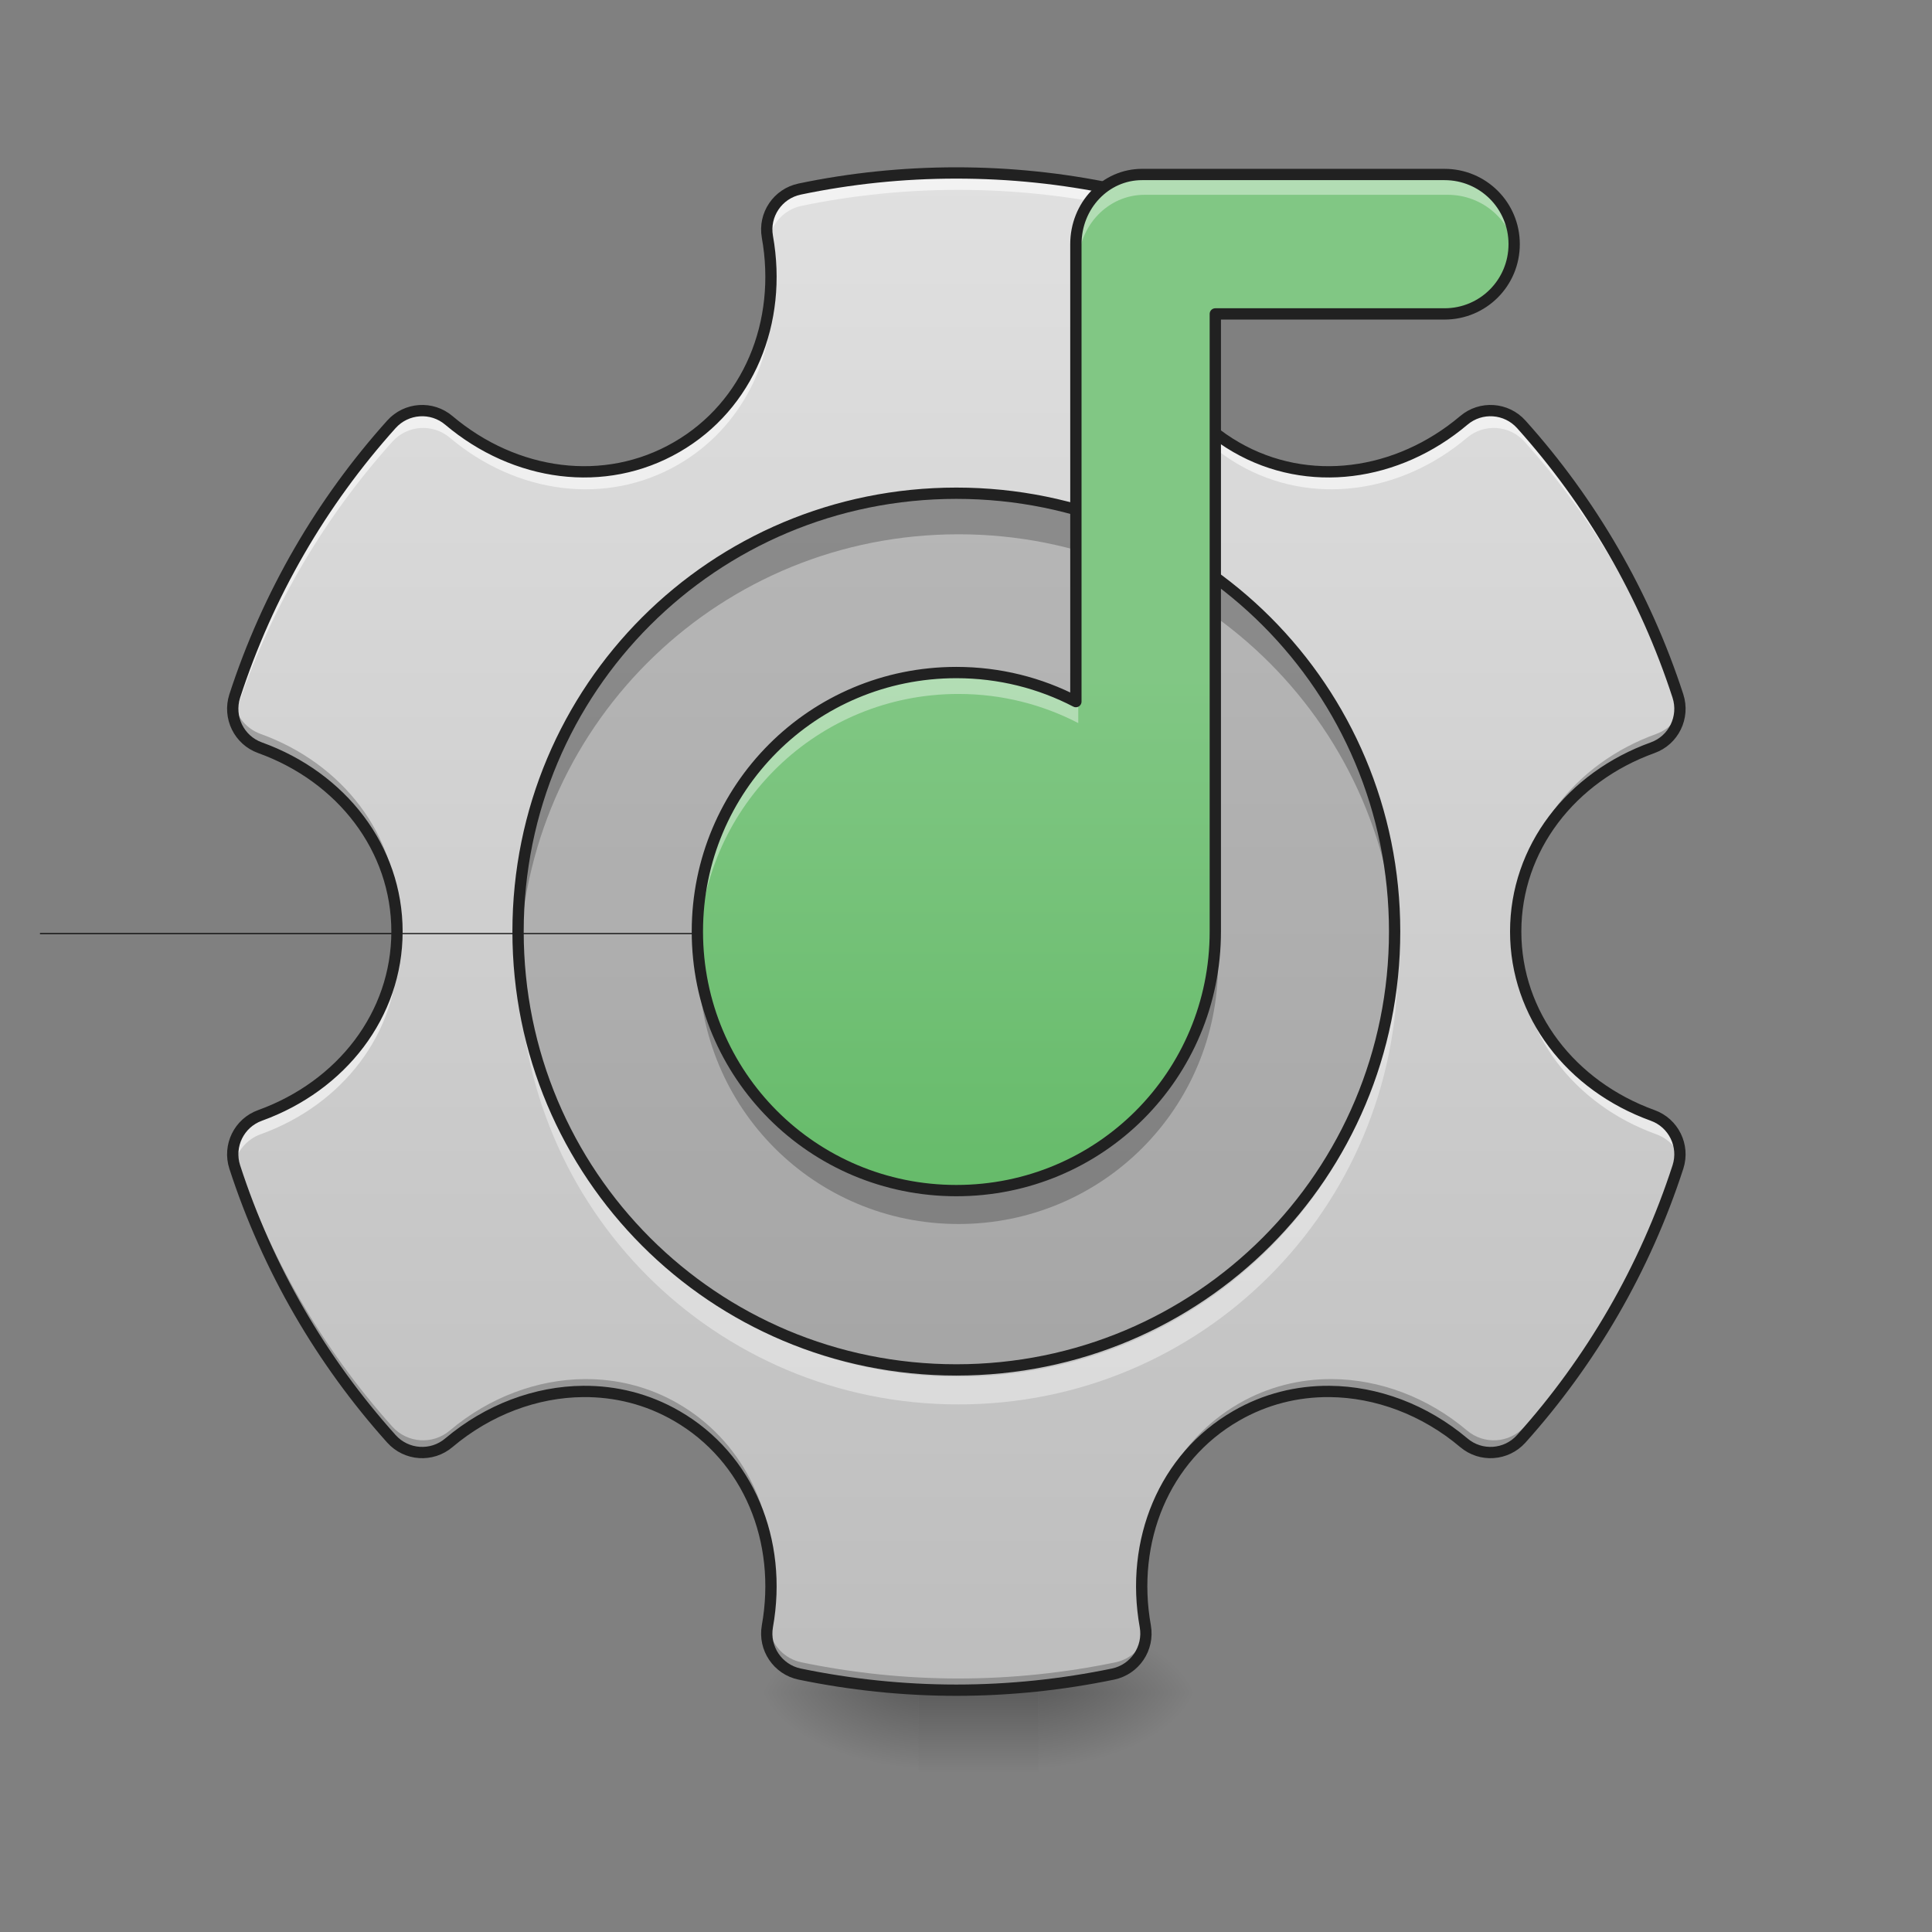 <?xml version="1.0" encoding="UTF-8"?>
<svg xmlns="http://www.w3.org/2000/svg" xmlns:xlink="http://www.w3.org/1999/xlink" width="64px" height="64px" viewBox="0 0 64 64" version="1.1">
<rect x="0" y="0" width="64" height="64" fill="#808080" stroke="none"/>
<defs>
<linearGradient id="linear0" gradientUnits="userSpaceOnUse" x1="254" y1="233.5" x2="254" y2="254.667" gradientTransform="matrix(0.125,0,0,0.125,-3.969,26.875)">
<stop offset="0" style="stop-color:rgb(0%,0%,0%);stop-opacity:0.275;"/>
<stop offset="1" style="stop-color:rgb(0%,0%,0%);stop-opacity:0;"/>
</linearGradient>
<radialGradient id="radial0" gradientUnits="userSpaceOnUse" cx="450.909" cy="189.579" fx="450.909" fy="189.579" r="21.167" gradientTransform="matrix(0,-0.156,-0.281,-0,87.053,127.179)">
<stop offset="0" style="stop-color:rgb(0%,0%,0%);stop-opacity:0.314;"/>
<stop offset="0.222" style="stop-color:rgb(0%,0%,0%);stop-opacity:0.275;"/>
<stop offset="1" style="stop-color:rgb(0%,0%,0%);stop-opacity:0;"/>
</radialGradient>
<radialGradient id="radial1" gradientUnits="userSpaceOnUse" cx="450.909" cy="189.579" fx="450.909" fy="189.579" r="21.167" gradientTransform="matrix(-0,0.156,0.281,0,-22.23,-15.054)">
<stop offset="0" style="stop-color:rgb(0%,0%,0%);stop-opacity:0.314;"/>
<stop offset="0.222" style="stop-color:rgb(0%,0%,0%);stop-opacity:0.275;"/>
<stop offset="1" style="stop-color:rgb(0%,0%,0%);stop-opacity:0;"/>
</radialGradient>
<radialGradient id="radial2" gradientUnits="userSpaceOnUse" cx="450.909" cy="189.579" fx="450.909" fy="189.579" r="21.167" gradientTransform="matrix(-0,-0.156,0.281,-0,-22.23,127.179)">
<stop offset="0" style="stop-color:rgb(0%,0%,0%);stop-opacity:0.314;"/>
<stop offset="0.222" style="stop-color:rgb(0%,0%,0%);stop-opacity:0.275;"/>
<stop offset="1" style="stop-color:rgb(0%,0%,0%);stop-opacity:0;"/>
</radialGradient>
<radialGradient id="radial3" gradientUnits="userSpaceOnUse" cx="450.909" cy="189.579" fx="450.909" fy="189.579" r="21.167" gradientTransform="matrix(0,0.156,-0.281,0,87.053,-15.054)">
<stop offset="0" style="stop-color:rgb(0%,0%,0%);stop-opacity:0.314;"/>
<stop offset="0.222" style="stop-color:rgb(0%,0%,0%);stop-opacity:0.275;"/>
<stop offset="1" style="stop-color:rgb(0%,0%,0%);stop-opacity:0;"/>
</radialGradient>
<linearGradient id="linear1" gradientUnits="userSpaceOnUse" x1="254" y1="233.5" x2="254" y2="-168.667" gradientTransform="matrix(0.125,0,0,0.125,0,26.875)">
<stop offset="0" style="stop-color:rgb(74.118%,74.118%,74.118%);stop-opacity:1;"/>
<stop offset="1" style="stop-color:rgb(87.843%,87.843%,87.843%);stop-opacity:1;"/>
</linearGradient>
<linearGradient id="linear2" gradientUnits="userSpaceOnUse" x1="254" y1="95.917" x2="254" y2="-31.083" gradientTransform="matrix(0.135,0,0,0.135,-2.646,26.537)">
<stop offset="0" style="stop-color:rgb(40%,73.333%,41.569%);stop-opacity:1;"/>
<stop offset="1" style="stop-color:rgb(50.588%,78.039%,51.765%);stop-opacity:1;"/>
</linearGradient>
</defs>
<g id="surface1">
<path style=" stroke:none;fill-rule:nonzero;fill:url(#linear0);" d="M 30.426 55.07 L 34.395 55.07 L 34.395 58.707 L 30.426 58.707 Z M 30.426 55.07 "/>
<path style=" stroke:none;fill-rule:nonzero;fill:url(#radial0);" d="M 34.395 56.062 L 39.688 56.062 L 39.688 53.418 L 34.395 53.418 Z M 34.395 56.062 "/>
<path style=" stroke:none;fill-rule:nonzero;fill:url(#radial1);" d="M 30.426 56.062 L 25.137 56.062 L 25.137 58.707 L 30.426 58.707 Z M 30.426 56.062 "/>
<path style=" stroke:none;fill-rule:nonzero;fill:url(#radial2);" d="M 30.426 56.062 L 25.137 56.062 L 25.137 53.418 L 30.426 53.418 Z M 30.426 56.062 "/>
<path style=" stroke:none;fill-rule:nonzero;fill:url(#radial3);" d="M 34.395 56.062 L 39.688 56.062 L 39.688 58.707 L 34.395 58.707 Z M 34.395 56.062 "/>
<path style=" stroke:none;fill-rule:nonzero;fill:url(#linear1);" d="M 31.75 5.742 C 29.969 5.742 28.227 5.926 26.547 6.277 C 25.82 6.43 25.348 7.129 25.477 7.859 C 25.984 10.695 24.855 13.465 22.465 14.844 C 20.074 16.227 17.105 15.816 14.902 13.957 C 14.336 13.477 13.492 13.535 12.996 14.086 C 10.68 16.664 8.891 19.73 7.793 23.109 C 7.566 23.816 7.938 24.574 8.633 24.824 C 11.344 25.801 13.18 28.168 13.18 30.926 C 13.18 33.688 11.344 36.051 8.633 37.031 C 7.938 37.281 7.566 38.039 7.793 38.742 C 8.891 42.125 10.68 45.188 12.996 47.77 C 13.492 48.32 14.336 48.379 14.902 47.898 C 16.207 46.797 17.801 46.207 19.363 46.195 C 20.434 46.188 21.492 46.445 22.465 47.008 C 24.855 48.387 25.984 51.16 25.477 53.992 C 25.348 54.723 25.82 55.426 26.547 55.578 C 28.227 55.926 29.969 56.113 31.75 56.113 C 33.531 56.113 35.273 55.926 36.953 55.578 C 37.68 55.426 38.152 54.723 38.023 53.992 C 37.516 51.16 38.645 48.387 41.035 47.008 C 42.008 46.445 43.066 46.188 44.137 46.195 C 45.699 46.207 47.293 46.797 48.598 47.898 C 49.164 48.379 50.008 48.32 50.504 47.77 C 52.82 45.188 54.609 42.125 55.707 38.742 C 55.934 38.039 55.562 37.281 54.867 37.031 C 52.156 36.051 50.32 33.688 50.32 30.926 C 50.32 28.168 52.156 25.801 54.867 24.824 C 55.562 24.574 55.934 23.816 55.707 23.109 C 54.609 19.73 52.82 16.664 50.504 14.086 C 50.008 13.535 49.164 13.477 48.598 13.957 C 46.395 15.816 43.426 16.227 41.035 14.844 C 38.645 13.465 37.516 10.695 38.023 7.859 C 38.152 7.129 37.68 6.43 36.953 6.277 C 35.273 5.926 33.531 5.742 31.75 5.742 Z M 31.75 22.988 C 36.148 22.988 39.688 26.531 39.688 30.926 C 39.688 35.324 36.148 38.863 31.75 38.863 C 27.352 38.863 23.812 35.324 23.812 30.926 C 23.812 26.531 27.352 22.988 31.75 22.988 Z M 31.75 22.988 "/>
<path style=" stroke:none;fill-rule:nonzero;fill:rgb(0%,0%,0%);fill-opacity:0.157;" d="M 31.75 16.375 C 23.688 16.375 17.199 22.863 17.199 30.926 C 17.199 38.988 23.688 45.48 31.75 45.48 C 39.812 45.48 46.301 38.988 46.301 30.926 C 46.301 22.863 39.812 16.375 31.75 16.375 Z M 31.75 22.988 C 36.148 22.988 39.688 26.531 39.688 30.926 C 39.688 35.324 36.148 38.863 31.75 38.863 C 27.352 38.863 23.812 35.324 23.812 30.926 C 23.812 26.531 27.352 22.988 31.75 22.988 Z M 31.75 22.988 "/>
<path style="fill:none;stroke-width:0.265;stroke-linecap:butt;stroke-linejoin:miter;stroke:rgb(0%,0%,0%);stroke-opacity:1;stroke-miterlimit:4;" d="M 254 32.406 L 10.594 32.406 " transform="matrix(0.125,0,0,0.125,0,26.875)"/>
<path style=" stroke:none;fill-rule:nonzero;fill:rgb(0%,0%,0%);fill-opacity:0.235;" d="M 25.48 7.363 C 25.449 7.523 25.449 7.691 25.477 7.859 C 25.543 8.219 25.578 8.578 25.594 8.934 C 25.609 8.418 25.574 7.895 25.48 7.363 Z M 38.02 7.363 C 37.926 7.895 37.891 8.418 37.906 8.934 C 37.922 8.578 37.957 8.219 38.023 7.859 C 38.051 7.691 38.051 7.523 38.02 7.363 Z M 31.75 22.477 C 27.352 22.477 23.812 26.02 23.812 30.414 C 23.812 30.5 23.812 30.586 23.816 30.672 C 23.949 26.395 27.438 22.988 31.75 22.988 C 36.062 22.988 39.551 26.395 39.684 30.672 C 39.688 30.586 39.688 30.5 39.688 30.414 C 39.688 26.02 36.148 22.477 31.75 22.477 Z M 7.75 23.277 C 7.625 23.93 7.992 24.594 8.633 24.824 C 11.258 25.773 13.066 28.023 13.176 30.672 C 13.18 30.586 13.18 30.5 13.18 30.414 C 13.18 27.656 11.344 25.289 8.633 24.312 C 8.16 24.141 7.84 23.738 7.75 23.277 Z M 55.75 23.277 C 55.66 23.738 55.34 24.141 54.867 24.312 C 52.156 25.289 50.32 27.656 50.32 30.414 C 50.32 30.5 50.32 30.586 50.324 30.672 C 50.434 28.023 52.242 25.773 54.867 24.824 C 55.508 24.594 55.875 23.93 55.75 23.277 Z M 7.75 38.062 C 7.711 38.285 7.719 38.516 7.793 38.742 C 8.891 42.125 10.68 45.188 12.996 47.77 C 13.492 48.32 14.336 48.379 14.902 47.898 C 16.207 46.797 17.801 46.207 19.363 46.195 C 20.434 46.188 21.492 46.445 22.465 47.008 C 24.402 48.129 25.512 50.164 25.594 52.406 C 25.676 49.965 24.551 47.703 22.465 46.496 C 21.492 45.934 20.434 45.676 19.363 45.684 C 17.801 45.695 16.207 46.285 14.902 47.387 C 14.336 47.867 13.492 47.809 12.996 47.258 C 10.68 44.676 8.891 41.613 7.793 38.23 C 7.777 38.176 7.762 38.121 7.75 38.062 Z M 55.75 38.062 C 55.738 38.121 55.723 38.176 55.707 38.23 C 54.609 41.613 52.82 44.676 50.504 47.258 C 50.008 47.809 49.164 47.867 48.598 47.387 C 47.293 46.285 45.699 45.695 44.137 45.684 C 43.066 45.676 42.008 45.934 41.035 46.496 C 38.949 47.703 37.824 49.965 37.906 52.406 C 37.988 50.164 39.098 48.129 41.035 47.008 C 42.008 46.445 43.066 46.188 44.137 46.195 C 45.699 46.207 47.293 46.797 48.598 47.898 C 49.164 48.379 50.008 48.32 50.504 47.77 C 52.82 45.188 54.609 42.125 55.707 38.742 C 55.781 38.516 55.789 38.285 55.75 38.062 Z M 25.48 53.977 C 25.48 53.984 25.48 53.988 25.477 53.992 C 25.348 54.723 25.82 55.426 26.547 55.578 C 28.227 55.926 29.969 56.113 31.75 56.113 C 33.531 56.113 35.273 55.926 36.953 55.578 C 37.68 55.426 38.152 54.723 38.023 53.992 C 38.02 53.988 38.02 53.984 38.02 53.977 C 37.918 54.508 37.512 54.949 36.953 55.066 C 35.273 55.414 33.531 55.602 31.75 55.602 C 29.969 55.602 28.227 55.414 26.547 55.066 C 25.988 54.949 25.582 54.508 25.48 53.977 Z M 25.48 53.977 "/>
<path style=" stroke:none;fill-rule:nonzero;fill:rgb(100%,100%,100%);fill-opacity:0.588;" d="M 31.75 5.742 C 29.969 5.742 28.227 5.926 26.547 6.277 C 25.82 6.43 25.348 7.129 25.477 7.859 C 25.48 7.871 25.48 7.883 25.484 7.895 C 25.59 7.371 25.996 6.938 26.547 6.82 C 28.227 6.473 29.969 6.289 31.75 6.289 C 33.531 6.289 35.273 6.473 36.953 6.82 C 37.504 6.938 37.91 7.371 38.016 7.895 C 38.02 7.883 38.02 7.871 38.023 7.859 C 38.152 7.129 37.68 6.43 36.953 6.277 C 35.273 5.926 33.531 5.742 31.75 5.742 Z M 25.59 9.461 C 25.508 11.699 24.398 13.727 22.465 14.844 C 20.074 16.227 17.105 15.816 14.902 13.957 C 14.336 13.477 13.492 13.535 12.996 14.086 C 10.68 16.664 8.891 19.73 7.793 23.109 C 7.719 23.344 7.707 23.582 7.754 23.805 C 7.766 23.758 7.777 23.707 7.793 23.656 C 8.891 20.273 10.68 17.211 12.996 14.633 C 13.492 14.078 14.336 14.023 14.902 14.5 C 17.105 16.359 20.074 16.77 22.465 15.391 C 24.555 14.184 25.684 11.91 25.59 9.461 Z M 37.91 9.461 C 37.816 11.91 38.945 14.184 41.035 15.391 C 43.426 16.77 46.395 16.359 48.598 14.5 C 49.164 14.023 50.008 14.078 50.504 14.633 C 52.82 17.211 54.609 20.273 55.707 23.656 C 55.723 23.707 55.734 23.758 55.746 23.805 C 55.793 23.582 55.781 23.344 55.707 23.109 C 54.609 19.73 52.82 16.664 50.504 14.086 C 50.008 13.535 49.164 13.477 48.598 13.957 C 46.395 15.816 43.426 16.227 41.035 14.844 C 39.102 13.727 37.992 11.699 37.91 9.461 Z M 13.176 31.199 C 13.059 33.844 11.254 36.086 8.633 37.031 C 7.988 37.262 7.621 37.934 7.754 38.594 C 7.848 38.141 8.168 37.742 8.633 37.574 C 11.344 36.598 13.18 34.23 13.18 31.473 C 13.18 31.379 13.18 31.289 13.176 31.199 Z M 23.816 31.199 C 23.816 31.289 23.812 31.379 23.812 31.473 C 23.812 35.871 27.352 39.41 31.75 39.41 C 36.148 39.41 39.688 35.871 39.688 31.473 C 39.688 31.379 39.684 31.289 39.684 31.199 C 39.539 35.469 36.055 38.863 31.75 38.863 C 27.445 38.863 23.961 35.469 23.816 31.199 Z M 50.324 31.199 C 50.32 31.289 50.32 31.379 50.32 31.473 C 50.32 34.23 52.156 36.598 54.867 37.574 C 55.332 37.742 55.652 38.141 55.746 38.594 C 55.879 37.934 55.512 37.262 54.867 37.031 C 52.246 36.086 50.441 33.844 50.324 31.199 Z M 25.59 52.938 C 25.578 53.289 25.539 53.641 25.477 53.992 C 25.445 54.168 25.449 54.34 25.484 54.504 C 25.574 53.977 25.609 53.453 25.59 52.938 Z M 37.91 52.938 C 37.891 53.453 37.926 53.977 38.016 54.504 C 38.051 54.34 38.055 54.168 38.023 53.992 C 37.961 53.641 37.922 53.289 37.91 52.938 Z M 37.91 52.938 "/>
<path style="fill:none;stroke-width:11.339;stroke-linecap:round;stroke-linejoin:round;stroke:rgb(12.941%,12.941%,12.941%);stroke-opacity:1;stroke-miterlimit:4;" d="M 960 173.622 C 906.142 173.622 853.465 179.173 802.677 189.803 C 780.709 194.409 766.417 215.551 770.315 237.638 C 785.669 323.386 751.535 407.126 679.252 448.819 C 606.969 490.63 517.205 478.228 450.591 422.008 C 433.465 407.48 407.953 409.252 392.953 425.906 C 322.913 503.858 268.819 596.575 235.63 698.74 C 228.78 720.118 240 743.032 261.024 750.591 C 342.992 780.118 398.504 851.693 398.504 935.079 C 398.504 1018.583 342.992 1090.039 261.024 1119.685 C 240 1127.244 228.78 1150.158 235.63 1171.417 C 268.819 1273.701 322.913 1366.299 392.953 1444.37 C 407.953 1461.024 433.465 1462.795 450.591 1448.268 C 490.039 1414.961 538.228 1397.126 585.472 1396.772 C 617.835 1396.536 649.843 1404.331 679.252 1421.339 C 751.535 1463.032 785.669 1546.89 770.315 1632.52 C 766.417 1654.606 780.709 1675.866 802.677 1680.473 C 853.465 1690.984 906.142 1696.654 960 1696.654 C 1013.858 1696.654 1066.535 1690.984 1117.323 1680.473 C 1139.291 1675.866 1153.583 1654.606 1149.685 1632.52 C 1134.331 1546.89 1168.465 1463.032 1240.748 1421.339 C 1270.158 1404.331 1302.165 1396.536 1334.528 1396.772 C 1381.772 1397.126 1429.961 1414.961 1469.41 1448.268 C 1486.536 1462.795 1512.047 1461.024 1527.047 1444.37 C 1597.087 1366.299 1651.181 1273.701 1684.37 1171.417 C 1691.221 1150.158 1680 1127.244 1658.976 1119.685 C 1577.008 1090.039 1521.496 1018.583 1521.496 935.079 C 1521.496 851.693 1577.008 780.118 1658.976 750.591 C 1680 743.032 1691.221 720.118 1684.37 698.74 C 1651.181 596.575 1597.087 503.858 1527.047 425.906 C 1512.047 409.252 1486.536 407.48 1469.41 422.008 C 1402.795 478.228 1313.032 490.63 1240.748 448.819 C 1168.465 407.126 1134.331 323.386 1149.685 237.638 C 1153.583 215.551 1139.291 194.409 1117.323 189.803 C 1066.535 179.173 1013.858 173.622 960 173.622 Z M 960 695.079 C 1092.992 695.079 1200 802.205 1200 935.079 C 1200 1068.071 1092.992 1175.079 960 1175.079 C 827.008 1175.079 720 1068.071 720 935.079 C 720 802.205 827.008 695.079 960 695.079 Z M 960 695.079 " transform="matrix(0.033,0,0,0.033,0,0)"/>
<path style=" stroke:none;fill-rule:nonzero;fill:rgb(0%,0%,0%);fill-opacity:0.235;" d="M 31.75 16.375 C 23.688 16.375 17.199 22.863 17.199 30.926 C 17.199 31.148 17.203 31.371 17.211 31.59 C 17.555 23.836 23.91 17.699 31.75 17.699 C 39.59 17.699 45.945 23.836 46.289 31.59 C 46.297 31.371 46.301 31.148 46.301 30.926 C 46.301 22.863 39.812 16.375 31.75 16.375 Z M 31.75 16.375 "/>
<path style=" stroke:none;fill-rule:nonzero;fill:rgb(100%,100%,100%);fill-opacity:0.392;" d="M 31.75 22.711 C 31.68 22.711 31.613 22.711 31.543 22.715 C 31.613 22.711 31.68 22.711 31.75 22.711 C 31.82 22.711 31.887 22.711 31.957 22.715 C 31.887 22.711 31.82 22.711 31.75 22.711 Z M 23.812 29.73 C 23.812 29.793 23.812 29.855 23.816 29.914 C 23.812 29.855 23.812 29.793 23.812 29.73 Z M 23.816 30 C 23.82 30.027 23.82 30.059 23.82 30.09 C 23.82 30.059 23.82 30.027 23.816 30 Z M 23.828 30.207 C 23.828 30.223 23.828 30.238 23.828 30.254 C 23.828 30.238 23.828 30.223 23.828 30.207 Z M 23.812 30.648 C 23.812 30.711 23.812 30.773 23.816 30.832 C 23.812 30.773 23.812 30.711 23.812 30.648 Z M 23.816 30.918 C 23.82 30.949 23.82 30.977 23.82 31.008 C 23.82 30.977 23.82 30.949 23.816 30.918 Z M 23.828 31.125 C 23.828 31.141 23.828 31.156 23.828 31.172 C 23.828 31.156 23.828 31.141 23.828 31.125 Z M 17.207 31.512 C 17.199 31.664 17.199 31.816 17.199 31.973 C 17.199 40.035 23.688 46.523 31.75 46.523 C 39.812 46.523 46.301 40.035 46.301 31.973 C 46.301 31.82 46.301 31.668 46.293 31.516 C 46.051 39.359 39.656 45.605 31.75 45.605 C 23.844 45.605 17.445 39.359 17.207 31.512 Z M 17.207 31.512 "/>
<path style="fill:none;stroke-width:11.339;stroke-linecap:round;stroke-linejoin:round;stroke:rgb(12.941%,12.941%,12.941%);stroke-opacity:1;stroke-miterlimit:4;" d="M 960 495.118 C 716.221 495.118 520.039 691.299 520.039 935.079 C 520.039 1178.858 716.221 1375.158 960 1375.158 C 1203.78 1375.158 1399.961 1178.858 1399.961 935.079 C 1399.961 691.299 1203.78 495.118 960 495.118 Z M 960 695.079 C 1092.992 695.079 1200 802.205 1200 935.079 C 1200 1068.071 1092.992 1175.079 960 1175.079 C 827.008 1175.079 720 1068.071 720 935.079 C 720 802.205 827.008 695.079 960 695.079 Z M 960 695.079 " transform="matrix(0.033,0,0,0.033,0,0)"/>
<path style=" stroke:none;fill-rule:nonzero;fill:url(#linear2);" d="M 37.914 5.793 C 36.699 5.793 35.719 6.824 35.719 8.105 L 35.719 23.293 C 34.531 22.676 33.184 22.328 31.75 22.328 C 26.984 22.328 23.152 26.164 23.152 30.926 C 23.152 35.691 26.984 39.527 31.75 39.527 C 36.516 39.527 40.348 35.691 40.348 30.926 C 40.348 30.852 40.348 30.777 40.348 30.703 C 40.348 30.668 40.348 30.633 40.348 30.598 L 40.348 10.422 L 47.957 10.422 C 49.238 10.422 50.27 9.391 50.27 8.105 C 50.27 6.824 49.238 5.793 47.957 5.793 Z M 37.914 5.793 "/>
<path style=" stroke:none;fill-rule:nonzero;fill:rgb(100%,100%,100%);fill-opacity:0.392;" d="M 37.914 5.793 C 36.699 5.793 35.719 6.824 35.719 8.105 L 35.719 8.77 C 35.719 7.484 36.699 6.453 37.914 6.453 L 47.957 6.453 C 49.125 6.453 50.086 7.312 50.246 8.438 C 50.262 8.328 50.27 8.219 50.27 8.105 C 50.27 6.824 49.238 5.793 47.957 5.793 Z M 31.75 22.328 C 26.984 22.328 23.152 26.164 23.152 30.926 C 23.152 31.039 23.152 31.148 23.156 31.258 C 23.332 26.648 27.098 22.988 31.75 22.988 C 33.184 22.988 34.531 23.336 35.719 23.953 L 35.719 23.293 C 34.531 22.676 33.184 22.328 31.75 22.328 Z M 31.75 22.328 "/>
<path style=" stroke:none;fill-rule:nonzero;fill:rgb(0%,0%,0%);fill-opacity:0.235;" d="M 40.348 30.625 C 40.348 30.66 40.348 30.699 40.348 30.734 C 40.348 30.809 40.348 30.883 40.348 30.957 Z M 40.348 30.957 C 40.348 35.719 36.516 39.555 31.75 39.555 C 27.152 39.555 23.422 35.984 23.164 31.453 C 23.156 31.617 23.152 31.781 23.152 31.949 C 23.152 36.711 26.984 40.547 31.75 40.547 C 36.516 40.547 40.348 36.711 40.348 31.949 C 40.348 31.875 40.348 31.801 40.348 31.727 C 40.348 31.691 40.348 31.652 40.348 31.617 Z M 40.348 30.957 "/>
<path style="fill:none;stroke-width:11.339;stroke-linecap:round;stroke-linejoin:round;stroke:rgb(12.941%,12.941%,12.941%);stroke-opacity:1;stroke-miterlimit:4;" d="M 1146.378 175.157 C 1109.646 175.157 1080 206.339 1080 245.079 L 1080 704.291 C 1044.095 685.63 1003.347 675.118 960 675.118 C 815.906 675.118 700.039 791.102 700.039 935.079 C 700.039 1079.173 815.906 1195.158 960 1195.158 C 1104.095 1195.158 1219.961 1079.173 1219.961 935.079 C 1219.961 932.835 1219.961 930.591 1219.961 928.347 C 1219.961 927.284 1219.961 926.221 1219.961 925.158 L 1219.961 315.118 L 1450.039 315.118 C 1488.78 315.118 1519.961 283.937 1519.961 245.079 C 1519.961 206.339 1488.78 175.157 1450.039 175.157 Z M 1146.378 175.157 " transform="matrix(0.033,0,0,0.033,0,0)"/>
</g>
</svg>

